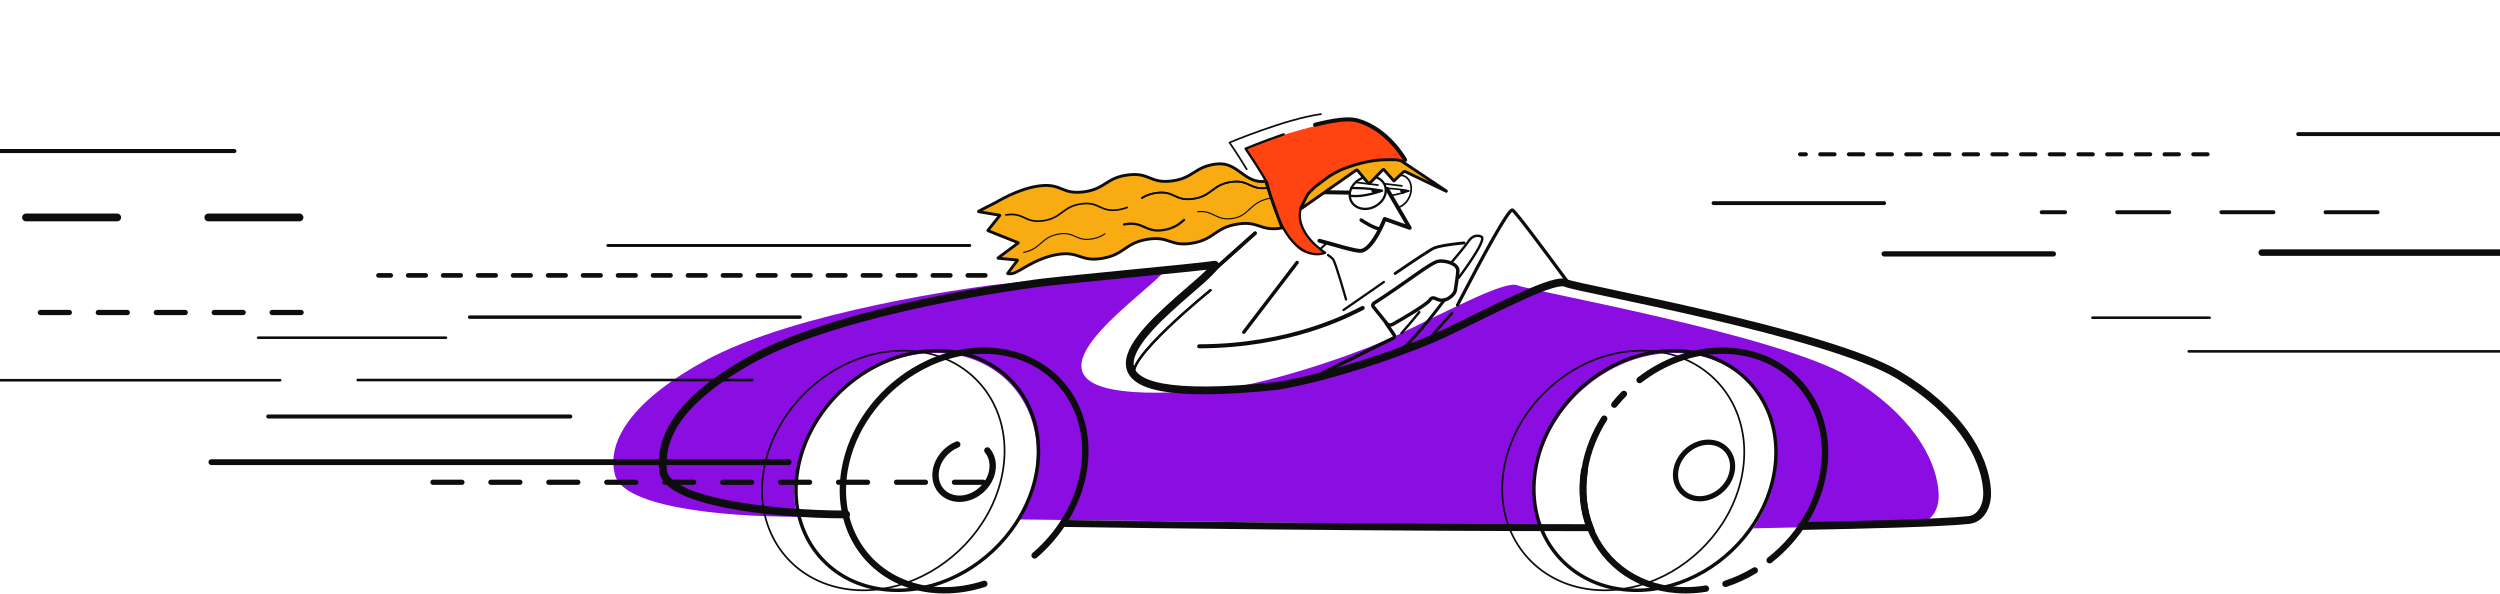 <svg width="1920" height="456" viewBox="0 0 1920 456" fill="none" xmlns="http://www.w3.org/2000/svg">
<path d="M1034 92.5C1055.6 88.9 1073.67 113 1080 125.5C1042.8 116.7 1013.83 138.167 1004 150C989.2 169.6 1006.17 187.5 1016.5 194C1009.3 196 1005.17 194.833 1004 194C991.5 196 974 149 973.5 144C973.1 140 962 123 956.5 115C959.3 110.6 997.667 99.833 1016.5 95L1034 92.5Z" fill="#FF4412"/>
<path d="M984.569 175.098C967.322 178.013 967.224 169.241 949.982 172.156C932.735 175.071 932.828 183.844 915.573 186.759C898.317 189.675 898.232 180.902 880.981 183.817C863.725 186.733 863.805 195.505 846.545 198.42C829.281 201.336 829.21 192.563 811.945 195.478C794.68 198.394 782.663 209.151 777.483 210.081C775.711 210.375 774.438 210.219 773.962 210.135C773.86 210.117 773.824 209.997 773.895 209.908L781.399 199.934C781.47 199.836 781.43 199.711 781.319 199.702L766.565 198.336C766.453 198.327 766.409 198.193 766.489 198.1L781.964 186.617C782.04 186.523 782.009 186.403 781.907 186.381L758.771 177.146C758.669 177.128 758.638 177.003 758.709 176.914L767.838 165.52C767.913 165.427 767.878 165.302 767.771 165.284L751.534 162.565C751.396 162.543 751.392 162.351 751.53 162.28C753.653 161.167 763.369 156.089 764.264 155.755C765.265 155.381 781.568 144.828 798.517 142.732C815.466 140.636 815.118 149.471 832.067 147.374C849.011 145.278 849.354 136.448 866.293 134.351C883.233 132.255 882.899 141.09 899.839 138.993C916.779 136.897 917.108 128.067 934.043 125.97C950.979 123.874 955.162 141.366 972.102 139.269L975.306 149.115L984.569 175.098Z" fill="#F9AC12" stroke="#0D0D0D" stroke-width="2.225" stroke-miterlimit="10"/>
<path d="M920.984 265.961C991.645 265.832 1036.95 241.415 1046.51 236.519" stroke="#0D0D0D" stroke-width="1.521" stroke-miterlimit="10" stroke-linecap="round"/>
<path d="M1054.6 235.469C1053.98 234.694 1054.3 233.439 1055.27 232.821C1080.34 216.856 1099.38 201.064 1105.01 200.57C1109.03 200.219 1112.47 201.354 1112.47 201.354C1114.68 202.088 1117.94 203.165 1119.31 206.183C1119.73 207.117 1119.87 208.003 1118.72 216.175C1117.75 223.038 1117.62 223.572 1117.24 224.306C1116.84 225.067 1115.73 226.946 1112.95 228.806C1109.79 230.92 1105.98 231.103 1103.07 229.532C1101.41 228.637 1099.44 228.272 1098.17 230.391C1096.11 233.813 1076.96 244.9 1069.63 249.062C1067.98 249.996 1066.08 249.751 1065.05 248.478L1054.6 235.469Z" stroke="#0D0D0D" stroke-width="2.67" stroke-miterlimit="10" stroke-linecap="round"/>
<path d="M1474.64 401.185C1453.12 403.401 1394.54 404.861 1346.43 405.765C1347.1 404.768 1347.76 403.762 1348.4 402.747C1348.71 402.235 1349.03 401.723 1349.35 401.212C1349.96 400.188 1350.57 399.155 1351.16 398.114C1351.18 398.083 1351.2 398.052 1351.21 398.02C1351.46 397.571 1351.71 397.121 1351.96 396.667C1352.03 396.534 1352.1 396.405 1352.17 396.271C1352.36 395.928 1352.54 395.586 1352.72 395.239C1352.86 394.976 1353 394.718 1353.13 394.455C1353.21 394.299 1353.29 394.144 1353.36 393.988C1353.54 393.654 1353.71 393.316 1353.87 392.982C1353.89 392.955 1353.9 392.929 1353.91 392.902C1353.94 392.84 1353.97 392.777 1354 392.715C1354.2 392.31 1354.4 391.905 1354.59 391.495C1355.26 390.085 1355.9 388.669 1356.5 387.245C1356.7 386.769 1356.9 386.293 1357.09 385.816C1357.29 385.34 1357.48 384.864 1357.66 384.388C1358.23 382.941 1358.76 381.481 1359.26 380.008C1359.57 379.096 1359.87 378.179 1360.15 377.257C1360.15 377.253 1360.15 377.253 1360.15 377.253C1360.57 375.869 1360.97 374.476 1361.33 373.074C1361.58 372.139 1361.81 371.195 1362.02 370.252C1362.14 369.74 1362.25 369.233 1362.36 368.721C1362.47 368.213 1362.57 367.706 1362.67 367.199C1362.75 366.807 1362.83 366.411 1362.89 366.019C1362.95 365.717 1363 365.409 1363.06 365.107C1363.11 364.8 1363.16 364.493 1363.21 364.186C1363.31 363.607 1363.39 363.033 1363.48 362.454C1363.5 362.276 1363.53 362.094 1363.56 361.916C1363.58 361.715 1363.61 361.515 1363.64 361.315C1363.71 360.758 1363.78 360.202 1363.85 359.646C1363.85 359.579 1363.86 359.517 1363.87 359.45C1363.89 359.272 1363.91 359.098 1363.93 358.925C1363.95 358.747 1363.97 358.573 1363.98 358.399C1363.98 358.395 1363.98 358.391 1363.99 358.386C1363.99 358.377 1363.99 358.368 1363.99 358.359C1363.99 358.319 1364 358.284 1364 358.244C1364.04 357.888 1364.07 357.527 1364.1 357.171C1364.13 356.891 1364.15 356.61 1364.18 356.33C1364.2 355.969 1364.23 355.613 1364.26 355.253C1364.29 354.754 1364.32 354.26 1364.34 353.762C1364.47 351.274 1364.5 348.795 1364.42 346.333C1364.3 342.719 1363.97 339.132 1363.4 335.607C1362.89 332.385 1362.19 329.207 1361.3 326.091C1361.16 325.57 1361 325.054 1360.85 324.538C1360.69 324.044 1360.53 323.55 1360.37 323.06C1360.36 323.025 1360.35 322.989 1360.34 322.949C1360.19 322.499 1360.04 322.054 1359.88 321.609C1359.85 321.525 1359.82 321.44 1359.79 321.356C1359.69 321.066 1359.59 320.781 1359.48 320.497C1359.35 320.141 1359.22 319.785 1359.08 319.433C1359.07 319.42 1359.07 319.406 1359.06 319.393C1358.87 318.899 1358.68 318.409 1358.48 317.924C1358.27 317.43 1358.07 316.94 1357.86 316.451C1357.65 315.961 1357.43 315.476 1357.2 314.995C1356.98 314.515 1356.75 314.034 1356.52 313.558C1356.29 313.082 1356.06 312.605 1355.81 312.138C1355.57 311.666 1355.33 311.199 1355.08 310.736C1354.83 310.273 1354.57 309.81 1354.31 309.352C1354.05 308.893 1353.79 308.439 1353.52 307.99C1353.52 307.981 1353.52 307.972 1353.51 307.963C1353.24 307.518 1352.98 307.078 1352.7 306.641C1352.46 306.25 1352.21 305.858 1351.95 305.466C1351.85 305.302 1351.74 305.141 1351.63 304.977C1351.45 304.701 1351.26 304.425 1351.09 304.153C1350.89 303.864 1350.69 303.575 1350.48 303.285C1350.45 303.25 1350.43 303.21 1350.4 303.174C1350.23 302.929 1350.06 302.685 1349.88 302.444C1349.73 302.235 1349.58 302.026 1349.43 301.821C1349.29 301.634 1349.15 301.447 1349.01 301.265C1348.98 301.229 1348.96 301.189 1348.93 301.154C1348.5 300.597 1348.07 300.041 1347.64 299.498C1347.45 299.266 1347.26 299.035 1347.08 298.808C1346.86 298.55 1346.65 298.292 1346.43 298.038C1346.24 297.802 1346.04 297.571 1345.84 297.348C1345.8 297.299 1345.76 297.25 1345.72 297.201C1345.68 297.157 1345.64 297.108 1345.6 297.068C1345.4 296.832 1345.19 296.605 1344.99 296.378C1344.93 296.307 1344.87 296.24 1344.8 296.169C1344.62 295.964 1344.44 295.764 1344.25 295.568C1344.24 295.546 1344.21 295.528 1344.19 295.505C1344.14 295.448 1344.08 295.385 1344.03 295.327C1343.86 295.145 1343.69 294.967 1343.52 294.793C1343.51 294.78 1343.51 294.771 1343.5 294.762C1343.25 294.504 1343 294.246 1342.75 293.988C1342.5 293.73 1342.24 293.471 1341.98 293.218L1341.91 293.151C1341.56 292.804 1341.21 292.461 1340.85 292.123C1335.55 287.094 1329.49 282.839 1322.78 279.492C1321.82 279.015 1320.85 278.557 1319.86 278.116C1319.37 277.898 1318.88 277.68 1318.37 277.471C1317.87 277.262 1317.37 277.057 1316.86 276.857C1316.45 276.688 1316.03 276.527 1315.6 276.372C1315.35 276.269 1315.09 276.176 1314.83 276.087C1314.73 276.047 1314.62 276.007 1314.52 275.971C1314.05 275.802 1313.58 275.637 1313.11 275.477C1313.11 275.477 1313.1 275.477 1313.1 275.473C1312.61 275.308 1312.12 275.148 1311.63 274.992C1311.59 274.983 1311.55 274.97 1311.51 274.952C1311.02 274.8 1310.52 274.649 1310.03 274.502C1309.13 274.24 1308.22 273.99 1307.31 273.755C1307.3 273.75 1307.29 273.75 1307.28 273.746C1304.53 273.042 1301.74 272.477 1298.91 272.054C1298.89 272.05 1298.86 272.045 1298.84 272.041C1298.32 271.965 1297.81 271.894 1297.29 271.827C1296.84 271.765 1296.39 271.712 1295.93 271.658C1295.39 271.596 1294.85 271.542 1294.3 271.485C1293.85 271.445 1293.4 271.404 1292.95 271.373C1292.89 271.364 1292.83 271.36 1292.77 271.356C1292.22 271.311 1291.66 271.275 1291.1 271.244C1291.08 271.24 1291.07 271.24 1291.05 271.24C1290.19 271.191 1289.33 271.151 1288.46 271.124C1288.43 271.124 1288.4 271.12 1288.37 271.12C1287.58 271.097 1286.78 271.088 1285.98 271.084C1285.66 271.084 1285.34 271.08 1285.03 271.084C1284.81 271.08 1284.6 271.08 1284.39 271.088C1284.11 271.093 1283.83 271.097 1283.55 271.106C1282.94 271.12 1282.33 271.137 1281.72 271.164C1281.47 271.173 1281.21 271.186 1280.95 271.2C1280.75 271.209 1280.55 271.222 1280.34 271.235C1279.97 271.253 1279.6 271.28 1279.22 271.307C1278.96 271.32 1278.7 271.342 1278.45 271.36C1278.03 271.396 1277.61 271.431 1277.19 271.467C1276.81 271.502 1276.42 271.538 1276.04 271.578C1275.96 271.587 1275.89 271.591 1275.81 271.605C1275.6 271.623 1275.4 271.645 1275.19 271.672C1275.12 271.676 1275.04 271.685 1274.97 271.694C1273.99 271.805 1273.01 271.934 1272.04 272.072C1271.47 272.157 1270.89 272.246 1270.32 272.339C1269.08 272.539 1267.85 272.766 1266.61 273.02C1264.99 273.349 1263.35 273.719 1261.72 274.133C1261.15 274.28 1260.58 274.431 1260.01 274.587C1259.44 274.743 1258.87 274.903 1258.3 275.072C1257.83 275.21 1257.36 275.348 1256.88 275.495C1256.71 275.548 1256.53 275.602 1256.35 275.659C1255.95 275.788 1255.54 275.918 1255.13 276.051C1254.9 276.127 1254.65 276.202 1254.42 276.287C1254.25 276.345 1254.07 276.403 1253.89 276.461V276.465C1253.74 276.514 1253.59 276.567 1253.43 276.621C1252.91 276.799 1252.39 276.986 1251.87 277.173C1251.63 277.262 1251.39 277.351 1251.15 277.44C1250.46 277.693 1249.77 277.961 1249.08 278.236C1248.46 278.481 1247.83 278.739 1247.21 278.998C1246.78 279.176 1246.35 279.362 1245.92 279.545C1245.76 279.616 1245.59 279.687 1245.43 279.759C1237.46 283.257 1229.88 287.721 1222.89 293.004C1222.67 293.164 1222.46 293.325 1222.24 293.489C1222.17 293.543 1222.09 293.601 1222.02 293.658C1220.21 295.051 1218.43 296.507 1216.66 298.034C1212.91 301.291 1209.42 304.736 1206.2 308.333C1199.91 315.343 1194.66 322.927 1190.49 330.831C1190.29 331.196 1190.11 331.561 1189.91 331.931C1189.72 332.305 1189.53 332.674 1189.34 333.048C1189.16 333.413 1188.98 333.782 1188.81 334.152C1188.67 334.428 1188.54 334.699 1188.41 334.971C1188.26 335.291 1188.11 335.616 1187.96 335.936C1187.81 336.252 1187.67 336.564 1187.52 336.88C1187.51 336.898 1187.51 336.92 1187.5 336.938C1187.35 337.249 1187.22 337.565 1187.08 337.877C1186.94 338.202 1186.79 338.527 1186.66 338.852C1186.38 339.501 1186.1 340.156 1185.84 340.806C1184.92 343.089 1184.08 345.385 1183.33 347.695C1183.34 347.7 1183.33 347.704 1183.33 347.709C1183.01 348.701 1182.7 349.698 1182.41 350.695C1182.22 351.358 1182.04 352.026 1181.86 352.689C1181.76 353.023 1181.68 353.357 1181.6 353.686C1181.51 354.02 1181.43 354.354 1181.34 354.688C1181.18 355.355 1181.02 356.023 1180.87 356.69C1180.39 358.809 1179.98 360.945 1179.65 363.1C1179.57 363.598 1179.49 364.092 1179.43 364.586C1179.35 365.085 1179.29 365.579 1179.23 366.073C1179.17 366.562 1179.11 367.056 1179.06 367.546C1179.01 368.022 1178.96 368.498 1178.91 368.97C1178.91 369.015 1178.91 369.059 1178.9 369.104C1178.86 369.562 1178.82 370.025 1178.79 370.483C1178.75 370.897 1178.72 371.307 1178.7 371.721C1178.68 371.908 1178.68 372.09 1178.67 372.273C1178.65 372.491 1178.64 372.709 1178.64 372.927C1178.62 373.181 1178.61 373.43 1178.6 373.679C1178.6 373.826 1178.59 373.977 1178.59 374.129C1178.56 374.614 1178.55 375.103 1178.55 375.588C1178.53 375.904 1178.53 376.22 1178.53 376.536C1178.52 376.973 1178.52 377.409 1178.52 377.849C1178.53 378.722 1178.55 379.594 1178.57 380.458C1178.57 380.484 1178.58 380.515 1178.58 380.547C1178.6 381.018 1178.62 381.486 1178.64 381.953C1178.66 382.425 1178.69 382.888 1178.73 383.355C1178.75 383.747 1178.78 384.138 1178.81 384.526C1178.84 384.784 1178.86 385.042 1178.88 385.296C1178.91 385.616 1178.94 385.932 1178.97 386.252C1179.01 386.64 1179.05 387.022 1179.1 387.405C1179.11 387.485 1179.12 387.565 1179.13 387.646C1179.18 388.055 1179.23 388.465 1179.29 388.87V388.874C1179.35 389.31 1179.41 389.742 1179.48 390.174C1179.84 392.622 1180.32 395.025 1180.9 397.379C1180.96 397.651 1181.03 397.922 1181.11 398.189C1181.18 398.492 1181.26 398.79 1181.34 399.093C1181.34 399.097 1181.35 399.102 1181.35 399.106C1181.44 399.454 1181.54 399.801 1181.64 400.152C1181.65 400.206 1181.66 400.259 1181.68 400.312C1181.79 400.695 1181.9 401.078 1182.02 401.456C1182.12 401.777 1182.21 402.097 1182.31 402.413C1182.33 402.484 1182.35 402.551 1182.38 402.622C1182.5 403.005 1182.63 403.392 1182.76 403.775H1182.75L1144.87 403.317L1120.38 403.019L822.497 399.409L781.995 398.919C782.654 397.798 783.295 396.663 783.914 395.519C784.292 394.82 784.666 394.113 785.022 393.405C785.556 392.359 786.077 391.304 786.575 390.24C786.851 389.657 787.123 389.074 787.381 388.487C788.818 385.3 790.096 382.042 791.204 378.722C791.404 378.134 791.591 377.542 791.778 376.946C792.526 374.56 793.193 372.148 793.768 369.704C793.946 368.939 794.115 368.169 794.279 367.399C794.582 365.957 794.849 364.51 795.089 363.055C795.241 362.125 795.379 361.195 795.499 360.269C795.539 360.006 795.57 359.748 795.601 359.49C795.65 359.112 795.699 358.738 795.735 358.364C795.824 357.603 795.9 356.842 795.966 356.09C796.006 355.653 796.042 355.222 796.073 354.79C796.149 353.753 796.211 352.716 796.251 351.688C796.291 350.722 796.318 349.765 796.322 348.808C796.336 347.584 796.322 346.369 796.278 345.163C795.098 310.198 773.036 282.349 740.22 273.79C740.216 273.786 740.216 273.786 740.211 273.79C739.152 273.514 738.079 273.26 737.002 273.025H736.998C736.134 272.838 735.262 272.664 734.385 272.499C734.091 272.446 733.793 272.393 733.504 272.344C732.885 272.237 732.271 272.139 731.652 272.045C731.319 271.996 730.985 271.947 730.647 271.903C729.654 271.765 728.648 271.645 727.638 271.542C727.3 271.507 726.961 271.476 726.619 271.445C723.944 271.204 721.22 271.08 718.443 271.08C699.451 271.08 680.847 276.874 664.566 286.795C637.407 303.33 616.68 331.334 611.37 363.1C609.376 375.019 609.737 386.413 612.109 396.868C552.642 396.836 475.79 389.048 471.967 363.246C467.129 341.402 480.446 310.874 540.34 277.636C611.223 238.246 754.307 220.011 754.307 220.011H754.32C767.673 217.47 885.316 207.108 895.459 205.07C898.98 204.367 890.02 213.317 876.401 224.818C835.97 259.717 771.954 316.166 943.924 298.145C988.823 290.605 1050.27 268.431 1073.2 257.322C1117.94 235.638 1157.21 215 1165.67 219.197C1173.57 223.118 1366.09 257.037 1420.67 289.662C1465.17 316.224 1487.72 350.615 1488.91 379.737C1489.3 388.789 1485.13 400.103 1474.64 401.185Z" fill="#8A0EE2"/>
<path d="M1119.37 234.285C1139.55 195.434 1158.64 160.335 1161.55 161.292C1161.6 161.31 1161.63 161.328 1161.65 161.345C1164.7 163.477 1186.84 193.284 1203.09 215.374" stroke="#0D0D0D" stroke-width="2.496" stroke-miterlimit="10" stroke-linecap="round"/>
<path d="M605.686 354.937H162.326" stroke="#0D0D0D" stroke-width="4.451" stroke-miterlimit="10" stroke-linecap="round"/>
<path d="M744.796 188.518H466.76" stroke="#0D0D0D" stroke-width="1.335" stroke-miterlimit="10" stroke-linecap="round"/>
<path d="M577.834 291.883H274.704" stroke="#0D0D0D" stroke-width="2" stroke-miterlimit="10" stroke-linecap="round"/>
<path d="M342.499 259.369H198.258" stroke="#0D0D0D" stroke-width="2" stroke-miterlimit="10" stroke-linecap="round"/>
<path d="M438 319.863H206" stroke="#0D0D0D" stroke-width="3.116" stroke-miterlimit="10" stroke-linecap="round"/>
<path d="M756.693 211.506H290.678" stroke="#0D0D0D" stroke-width="3.561" stroke-miterlimit="10" stroke-linecap="round" stroke-dasharray="13.43 13.43"/>
<path d="M1114.6 201.718C1117.46 198.327 1125.49 188.744 1127.5 185.736C1132.5 178.218 1138.06 181.97 1138.06 181.97C1141.43 185.446 1120.23 213.388 1120.23 213.388" stroke="#0D0D0D" stroke-width="1.879" stroke-miterlimit="10" stroke-linecap="round"/>
<path d="M332.511 370.381H764.37" stroke="#0D0D0D" stroke-width="4.006" stroke-miterlimit="10" stroke-linecap="round" stroke-dasharray="22.25 22.25"/>
<path d="M1062.81 216.575C1052 224.017 1040.83 231.792 1031.83 238.081" stroke="#0D0D0D" stroke-width="1.78" stroke-miterlimit="10" stroke-linecap="round"/>
<path d="M1124.36 186.564C1124.36 186.564 1108.2 187.979 1101.73 190.334C1099.35 191.201 1086.61 199.676 1071.45 210.033" stroke="#0D0D0D" stroke-width="2.225" stroke-miterlimit="10" stroke-linecap="round"/>
<path d="M963.872 179.109L931.612 207.95" stroke="#0D0D0D" stroke-width="2.67" stroke-miterlimit="10" stroke-linecap="round"/>
<path d="M1037.36 150.361C1042.35 151.033 1049.93 150.388 1061.41 146.489C1061.41 146.489 1051.38 144.183 1037.88 144.428" stroke="#0D0D0D" stroke-width="1.78" stroke-miterlimit="10" stroke-linecap="round" stroke-linejoin="round"/>
<path d="M1059.01 145.492C1058.72 147.303 1057.21 148.768 1055.63 148.768C1054.04 148.768 1052.99 147.299 1053.28 145.492" fill="#0D0D0D"/>
<path d="M1065.96 144.637C1065.45 144.624 1064.93 144.611 1064.39 144.606" stroke="#0D0D0D" stroke-width="1.284" stroke-miterlimit="10" stroke-linecap="round" stroke-linejoin="round"/>
<path d="M1067.38 150.241C1071.34 149.724 1076.16 148.612 1082.03 146.613C1082.03 146.613 1074.7 144.927 1064.2 144.637" stroke="#0D0D0D" stroke-width="1.284" stroke-miterlimit="10" stroke-linecap="round" stroke-linejoin="round"/>
<path d="M1080.15 145.643C1079.87 147.397 1078.59 148.821 1077.28 148.821C1075.97 148.821 1075.13 147.397 1075.41 145.643" fill="#0D0D0D"/>
<path d="M1065.2 145.056L1082.66 175.001L1063.45 168.146C1063.45 168.146 1054.97 190.338 1045.81 192.59C1041.85 193.565 1022.61 187.147 1013.29 184.895" stroke="#0D0D0D" stroke-width="3" stroke-miterlimit="10" stroke-linecap="round" stroke-linejoin="round"/>
<path d="M1045.38 168.992C1045.38 168.992 1056.78 176.589 1060.05 175.575" stroke="#0D0D0D" stroke-width="2.67" stroke-miterlimit="10" stroke-linecap="round" stroke-linejoin="round"/>
<path d="M1012.51 147.543L1035.69 147.922" stroke="#0D0D0D" stroke-width="3.116" stroke-miterlimit="10" stroke-linecap="round" stroke-linejoin="round"/>
<path d="M1037.92 144.263C1040.46 139.163 1046.26 135.455 1052.43 135.455C1060 135.455 1065.25 141.05 1064.15 147.949C1063.06 154.847 1056.03 160.442 1048.45 160.442C1040.87 160.442 1035.62 154.847 1036.73 147.949C1036.93 146.667 1037.34 145.43 1037.92 144.263Z" stroke="#0D0D0D" stroke-width="1.78" stroke-miterlimit="10" stroke-linecap="round" stroke-linejoin="round"/>
<path d="M1069.28 136.902C1071.15 135.478 1073.3 134.641 1075.47 134.641C1081.07 134.641 1084.73 140.235 1083.64 147.134C1082.69 153.098 1078.51 158.083 1073.77 159.325" stroke="#0D0D0D" stroke-width="1.334" stroke-miterlimit="10" stroke-linecap="round" stroke-linejoin="round"/>
<path d="M1009.95 95.843C1023.06 92.452 1035.34 90.52 1042.38 92.474C1066.04 99.052 1079.12 122.779 1079.12 122.779" stroke="#0D0D0D" stroke-width="3.116" stroke-miterlimit="10" stroke-linecap="round" stroke-linejoin="round"/>
<path d="M999.229 159.022C993.184 178.85 1017.67 194.099 1017.67 194.099C1017.67 194.099 988.898 207.709 973.223 140.507C973.223 140.507 967.37 129.941 956.612 114.189C956.612 114.189 969.604 108.728 985.818 103.187" stroke="#0D0D0D" stroke-width="1.812" stroke-miterlimit="10" stroke-linecap="round" stroke-linejoin="round"/>
<path d="M957.485 130.008C954.699 125.379 950.24 118.231 944.267 109.476C944.267 109.476 987.288 91.392 1014.45 87.649" stroke="#0D0D0D" stroke-width="1.335" stroke-miterlimit="10" stroke-linecap="round" stroke-linejoin="round"/>
<path d="M1019.6 185.989C1019.6 185.989 1017.21 188.201 1014.42 190.907" stroke="#0D0D0D" stroke-width="1.597" stroke-miterlimit="10" stroke-linecap="round" stroke-linejoin="round"/>
<path d="M1019.94 195.866C1021.61 197.067 1023.06 198.207 1023.7 198.946C1025.68 201.242 1033.76 229.972 1033.76 229.972" stroke="#0D0D0D" stroke-width="1.78" stroke-miterlimit="10" stroke-linecap="round" stroke-linejoin="round"/>
<path d="M1064.81 248.67L1070.63 257.109C1071.38 257.816 1071.03 259.174 1069.97 259.708L1015.55 286.475" stroke="#0D0D0D" stroke-width="2.67" stroke-miterlimit="10" stroke-linecap="round"/>
<path d="M929.682 222.851C929.682 222.851 860.543 278.775 872.062 288.829" stroke="#0D0D0D" stroke-width="1.78" stroke-miterlimit="10" stroke-linecap="round"/>
<path d="M1109.2 230.537C1099.15 243.921 1085.15 261.444 1074.84 269.976" stroke="#0D0D0D" stroke-width="2.343" stroke-miterlimit="10" stroke-linecap="round"/>
<path d="M1090 239.75C1086.27 244.37 1081.44 250.201 1076.34 255.916" stroke="#0D0D0D" stroke-width="1.879" stroke-miterlimit="10" stroke-linecap="round"/>
<path d="M1115.19 240.445L1099.07 258.502" stroke="#0D0D0D" stroke-width="1.879" stroke-miterlimit="10" stroke-linecap="round"/>
<path d="M786.179 193.823C799.642 191.179 799.153 182.487 812.403 179.883C825.697 177.27 826.076 185.981 839.37 183.368C843.465 182.562 846.264 181.178 848.565 179.571" stroke="#0D0D0D" stroke-width="0.89" stroke-miterlimit="10" stroke-linecap="round"/>
<path d="M909.39 168.876C905.829 171.987 902.064 175.009 894.747 176.447C879.222 179.5 878.773 169.321 863.253 172.375" stroke="#0D0D0D" stroke-width="1.78" stroke-miterlimit="10" stroke-linecap="round"/>
<path d="M976.099 152.048C959.404 155.163 960.023 165.298 947.512 167.63C933.661 170.216 932.464 161.19 919.877 162.614" stroke="#0D0D0D" stroke-width="0.89" stroke-miterlimit="10" stroke-linecap="round"/>
<path d="M865.724 159.289C863.823 160.077 861.602 160.714 858.865 161.114C844.462 163.219 844.596 154.5 830.197 156.606C815.795 158.711 815.661 167.434 801.254 169.54C786.847 171.645 786.989 162.926 772.582 165.031" stroke="#0D0D0D" stroke-width="1.335" stroke-miterlimit="10" stroke-linecap="round"/>
<path d="M974.025 144.272C959.635 146.377 959.746 137.658 945.357 139.763C930.968 141.869 930.848 150.592 916.454 152.697C902.06 154.803 902.18 146.084 887.786 148.189C882.935 148.897 879.708 150.356 877.002 152.065" stroke="#0D0D0D" stroke-width="1.335" stroke-miterlimit="10" stroke-linecap="round"/>
<path d="M1058.27 142.109L1041.3 140.044" stroke="#0D0D0D" stroke-width="1.335" stroke-miterlimit="10" stroke-linecap="round" stroke-linejoin="round"/>
<path d="M1076.62 142.737L1063.8 141.179" stroke="#0D0D0D" stroke-width="1.335" stroke-miterlimit="10" stroke-linecap="round" stroke-linejoin="round"/>
<path d="M649.82 395.092C590.086 395.092 511.374 384.788 509.193 361.47C507.017 338.153 517.636 309.098 577.499 275.86C648.351 236.47 791.417 218.235 791.417 218.235H791.431C804.778 215.694 922.408 205.333 932.556 203.294C936.077 202.586 927.126 211.541 913.516 223.042C873.111 257.936 809.14 314.39 981.087 296.369C1025.98 288.829 1087.41 266.655 1110.34 255.546C1155.06 233.862 1194.31 213.224 1202.77 217.421C1210.68 221.342 1403.22 255.261 1457.82 287.886C1502.33 314.448 1524.9 348.839 1526.12 377.961C1526.5 387.009 1522.32 398.323 1511.84 399.405C1490.32 401.621 1431.75 403.081 1383.63 403.984" stroke="#0D0D0D" stroke-width="6" stroke-miterlimit="10" stroke-linecap="round"/>
<path d="M796.718 358.493C796.758 358.23 796.789 357.972 796.82 357.714C796.869 357.336 796.918 356.962 796.954 356.588C797.043 355.827 797.119 355.066 797.185 354.314C797.225 353.877 797.261 353.446 797.292 353.014C797.368 351.977 797.43 350.94 797.47 349.912C797.51 348.946 797.537 347.989 797.541 347.032C797.555 345.808 797.541 344.593 797.497 343.387C796.317 308.422 774.255 280.573 741.439 272.014C741.435 272.01 741.435 272.01 741.43 272.014C740.371 271.738 739.299 271.485 738.221 271.249H738.217C737.354 271.062 736.481 270.888 735.604 270.724C735.311 270.67 735.012 270.617 734.723 270.568C734.104 270.461 733.49 270.363 732.872 270.27C732.538 270.221 732.204 270.172 731.866 270.127C730.873 269.989 729.867 269.869 728.857 269.767C728.519 269.731 728.18 269.7 727.838 269.669C725.163 269.428 722.439 269.304 719.662 269.304C669.025 269.304 621.086 310.5 612.594 361.324C610.6 373.243 610.96 384.637 613.332 395.092H613.337C621.099 429.203 650.336 453.339 689.236 453.339C725.448 453.339 760.213 432.42 780.197 402.008C781.959 399.324 783.61 396.565 785.133 393.743C785.511 393.044 785.885 392.337 786.245 391.629C786.779 390.583 787.3 389.528 787.799 388.465C788.075 387.881 788.346 387.298 788.604 386.711C790.042 383.524 791.319 380.266 792.427 376.946C792.628 376.358 792.815 375.766 793.002 375.17C793.754 372.784 794.417 370.372 794.991 367.929C795.169 367.163 795.338 366.393 795.503 365.623C795.806 364.181 796.073 362.735 796.313 361.279C796.455 360.349 796.598 359.419 796.718 358.493Z" stroke="#0D0D0D" stroke-width="2.67" stroke-miterlimit="10" stroke-linecap="round"/>
<path d="M770.669 358.493C770.709 358.23 770.74 357.972 770.771 357.714C770.82 357.336 770.869 356.962 770.909 356.588C770.998 355.827 771.074 355.066 771.14 354.314C771.181 353.877 771.216 353.446 771.247 353.014C771.323 351.977 771.39 350.94 771.425 349.912C771.465 348.946 771.492 347.989 771.497 347.032C771.51 345.808 771.497 344.593 771.456 343.387C770.295 308.422 748.246 280.573 715.434 272.014C715.43 272.01 715.43 272.01 715.426 272.014C714.366 271.738 713.294 271.485 712.217 271.249H712.212C711.349 271.062 710.476 270.888 709.599 270.724C709.306 270.67 709.008 270.617 708.718 270.568C708.1 270.461 707.485 270.363 706.867 270.27C706.533 270.221 706.199 270.172 705.861 270.127C704.868 269.989 703.862 269.869 702.852 269.767C702.514 269.731 702.176 269.7 701.833 269.669C699.158 269.428 696.434 269.304 693.657 269.304C643.02 269.304 595.063 310.5 586.544 361.324C584.546 373.243 584.897 384.637 587.27 395.092H587.274C595.019 429.203 624.242 453.339 663.142 453.339C699.354 453.339 734.128 432.42 754.13 402.008C755.897 399.324 757.543 396.565 759.07 393.743C759.448 393.044 759.822 392.337 760.183 391.629C760.717 390.583 761.237 389.528 761.736 388.465C762.012 387.881 762.283 387.298 762.542 386.711C763.979 383.524 765.261 380.266 766.369 376.946C766.57 376.358 766.756 375.766 766.943 375.17C767.696 372.784 768.363 370.372 768.937 367.929C769.115 367.163 769.289 366.393 769.449 365.623C769.752 364.181 770.019 362.735 770.259 361.279C770.411 360.349 770.548 359.419 770.669 358.493Z" stroke="#0D0D0D" stroke-width="1.335" stroke-miterlimit="10" stroke-linecap="round" stroke-linejoin="round"/>
<path d="M920.984 265.961C991.645 265.832 1036.95 241.415 1046.51 236.519" stroke="#0D0D0D" stroke-width="3.116" stroke-miterlimit="10" stroke-linecap="round"/>
<path d="M1338.89 358.493C1338.92 358.23 1338.95 357.972 1338.98 357.714C1339.02 357.336 1339.07 356.962 1339.11 356.588C1339.19 355.827 1339.25 355.066 1339.31 354.314C1339.35 353.877 1339.38 353.446 1339.4 353.014C1339.47 351.977 1339.52 350.94 1339.55 349.912C1339.58 348.946 1339.59 347.989 1339.59 347.032C1339.59 345.808 1339.56 344.593 1339.51 343.387C1337.96 308.422 1315.6 280.573 1282.7 272.014C1282.69 272.01 1282.69 272.01 1282.69 272.014C1281.62 271.738 1280.55 271.485 1279.47 271.249H1279.46C1278.6 271.062 1277.72 270.888 1276.84 270.724C1276.55 270.67 1276.25 270.617 1275.96 270.568C1275.34 270.461 1274.72 270.363 1274.1 270.27C1273.77 270.221 1273.43 270.172 1273.1 270.127C1272.1 269.989 1271.1 269.869 1270.08 269.767C1269.74 269.731 1269.41 269.7 1269.06 269.669C1266.39 269.428 1263.66 269.304 1260.88 269.304C1210.25 269.304 1162.75 310.5 1154.79 361.324C1152.93 373.243 1153.41 384.637 1155.89 395.092H1155.9C1164.02 429.203 1193.51 453.339 1232.41 453.339C1268.62 453.339 1303.16 432.42 1322.83 402.008C1324.56 399.324 1326.18 396.565 1327.68 393.743C1328.04 393.044 1328.41 392.337 1328.76 391.629C1329.29 390.583 1329.79 389.528 1330.28 388.465C1330.56 387.881 1330.82 387.298 1331.07 386.711C1332.47 383.524 1333.72 380.266 1334.79 376.946C1334.98 376.358 1335.17 375.766 1335.35 375.17C1336.07 372.784 1336.72 370.372 1337.26 367.929C1337.43 367.163 1337.6 366.393 1337.75 365.623C1338.04 364.181 1338.29 362.735 1338.51 361.279C1338.65 360.349 1338.78 359.419 1338.89 358.493Z" stroke="#0D0D0D" stroke-width="1.335" stroke-miterlimit="10" stroke-linecap="round" stroke-linejoin="round"/>
<path d="M1363.25 358.493C1363.29 358.23 1363.32 357.972 1363.34 357.714C1363.39 357.336 1363.43 356.962 1363.47 356.588C1363.55 355.827 1363.61 355.066 1363.67 354.314C1363.71 353.877 1363.74 353.446 1363.77 353.014C1363.83 351.977 1363.88 350.94 1363.91 349.912C1363.94 348.946 1363.95 347.989 1363.95 347.032C1363.95 345.808 1363.92 344.593 1363.86 343.387C1362.3 308.422 1339.92 280.573 1307.01 272.014C1307.01 272.01 1307.01 272.01 1307.01 272.014C1305.94 271.738 1304.87 271.485 1303.79 271.249H1303.78C1302.92 271.062 1302.04 270.888 1301.16 270.724C1300.87 270.67 1300.57 270.617 1300.28 270.568C1299.66 270.461 1299.04 270.363 1298.42 270.27C1298.09 270.221 1297.75 270.172 1297.41 270.127C1296.42 269.989 1295.42 269.869 1294.4 269.767C1294.06 269.731 1293.72 269.7 1293.38 269.669C1290.71 269.428 1287.98 269.304 1285.2 269.304C1234.56 269.304 1187.08 310.5 1179.15 361.324C1177.29 373.243 1177.78 384.637 1180.27 395.092H1180.27C1188.41 429.203 1217.92 453.339 1256.82 453.339C1293.03 453.339 1327.56 432.42 1347.21 402.008C1348.95 399.324 1350.56 396.565 1352.05 393.743C1352.42 393.044 1352.79 392.337 1353.14 391.629C1353.66 390.583 1354.17 389.528 1354.66 388.465C1354.93 387.881 1355.19 387.298 1355.44 386.711C1356.85 383.524 1358.09 380.266 1359.16 376.946C1359.35 376.358 1359.53 375.766 1359.72 375.17C1360.44 372.784 1361.08 370.372 1361.63 367.929C1361.79 367.163 1361.96 366.393 1362.11 365.623C1362.4 364.181 1362.65 362.735 1362.87 361.279C1363.01 360.349 1363.14 359.419 1363.25 358.493Z" stroke="#0D0D0D" stroke-width="2.67" stroke-miterlimit="10" stroke-linecap="round"/>
<path d="M1216.85 361.324C1214.38 377.231 1216.09 392.199 1221.16 405.253C1058.81 405.32 876.717 402.885 816.685 402.008" stroke="#0D0D0D" stroke-width="5.341" stroke-miterlimit="10" stroke-linecap="round"/>
<path d="M1330.38 361.324C1328.55 373.314 1317.35 383.035 1305.38 383.035C1293.4 383.035 1285.19 373.314 1287.04 361.324C1288.89 349.333 1300.08 339.608 1312.04 339.608C1324.01 339.608 1332.22 349.333 1330.38 361.324Z" stroke="#0D0D0D" stroke-width="4.006" stroke-miterlimit="10" stroke-linecap="round" stroke-linejoin="round"/>
<path d="M744.796 188.518H466.76" stroke="#0D0D0D" stroke-width="2.225" stroke-miterlimit="10" stroke-linecap="round"/>
<path d="M614.494 243.574H360.706" stroke="#0D0D0D" stroke-width="2.67" stroke-miterlimit="10" stroke-linecap="round"/>
<path d="M1577 195H1447" stroke="#0D0D0D" stroke-width="4.016" stroke-miterlimit="10" stroke-linecap="round"/>
<path d="M1447 156H1316" stroke="#0D0D0D" stroke-width="3" stroke-miterlimit="10" stroke-linecap="round"/>
<path d="M1695.44 118.511H1382.44" stroke="#0D0D0D" stroke-width="3.116" stroke-miterlimit="10" stroke-linecap="round" stroke-dasharray="11.02 11.02"/>
<path d="M963.872 179.109L931.612 207.95" stroke="#0D0D0D" stroke-width="2.67" stroke-miterlimit="10" stroke-linecap="round"/>
<path d="M1065.96 144.637C1065.45 144.624 1064.93 144.611 1064.39 144.606" stroke="#0D0D0D" stroke-width="1.284" stroke-miterlimit="10" stroke-linecap="round" stroke-linejoin="round"/>
<path d="M996.176 201.603C988.677 211.426 966.641 240.227 955.225 255.141" stroke="#0D0D0D" stroke-width="2.67" stroke-miterlimit="10" stroke-linecap="round" stroke-linejoin="round"/>
<path d="M929.682 222.851C929.682 222.851 860.543 278.775 872.062 288.829" stroke="#0D0D0D" stroke-width="1.78" stroke-miterlimit="10" stroke-linecap="round"/>
<path d="M1115.19 240.445L1099.07 258.502" stroke="#0D0D0D" stroke-width="1.879" stroke-miterlimit="10" stroke-linecap="round"/>
<path d="M974.025 144.272C959.635 146.377 959.746 137.658 945.357 139.763C930.968 141.869 930.848 150.592 916.454 152.697C902.06 154.803 902.18 146.084 887.786 148.189C882.935 148.897 879.708 150.356 877.002 152.065" stroke="#0D0D0D" stroke-width="1.335" stroke-miterlimit="10" stroke-linecap="round"/>
<path d="M1000.17 158.377L999.229 159.022" stroke="#0D0D0D" stroke-width="2.246" stroke-miterlimit="10"/>
<path d="M794.573 426.554C802.883 419.437 810.222 411.15 816.222 402.008C817.985 399.324 819.631 396.565 821.154 393.743C821.532 393.044 821.901 392.336 822.262 391.629C822.796 390.583 823.317 389.528 823.815 388.464C824.091 387.881 824.363 387.298 824.621 386.711C826.054 383.524 827.331 380.266 828.439 376.946C828.635 376.358 828.827 375.766 829.014 375.17C829.761 372.784 830.425 370.372 830.999 367.928C831.177 367.163 831.346 366.393 831.506 365.623C831.809 364.181 832.076 362.734 832.312 361.279C832.463 360.349 832.601 359.418 832.721 358.493C832.761 358.23 832.792 357.972 832.819 357.714C832.868 357.336 832.917 356.962 832.953 356.588C833.042 355.827 833.117 355.066 833.18 354.313C833.22 353.877 833.255 353.446 833.286 353.014C833.362 351.977 833.424 350.94 833.464 349.912C833.5 348.946 833.527 347.989 833.536 347.032C833.549 345.808 833.531 344.593 833.491 343.387C832.289 308.421 810.205 280.573 777.385 272.014C777.38 272.01 777.38 272.01 777.376 272.014C776.316 271.738 775.244 271.484 774.167 271.248H774.162C773.299 271.062 772.426 270.888 771.55 270.723C771.256 270.67 770.958 270.616 770.664 270.567C770.045 270.461 769.431 270.363 768.812 270.269C768.479 270.22 768.145 270.171 767.806 270.127C766.814 269.989 765.808 269.869 764.798 269.766C764.459 269.731 764.121 269.7 763.778 269.668C761.104 269.428 758.38 269.303 755.602 269.303C736.615 269.303 718.016 275.098 701.735 285.019M701.726 285.019C674.58 301.554 653.875 329.558 648.588 361.323C646.603 373.243 646.972 384.637 649.353 395.091H649.358C657.142 429.202 686.397 453.339 725.297 453.339C735.739 453.339 746.06 451.599 755.945 448.394M758.291 345.968C761.566 349.898 763.098 355.328 762.114 361.323C760.147 373.314 748.842 383.034 736.869 383.034C724.896 383.034 716.792 373.314 718.772 361.323C720.245 352.386 726.908 344.704 735.156 341.375" stroke="#0D0D0D" stroke-width="4.896" stroke-miterlimit="10" stroke-linecap="round"/>
<path d="M1259.19 291.882C1277.46 277.818 1299.82 269.303 1322.84 269.303C1325.25 269.303 1327.61 269.397 1329.95 269.579C1330.99 269.66 1332.02 269.757 1333.05 269.878C1333.71 269.953 1334.36 270.033 1335 270.122C1335.65 270.211 1336.29 270.305 1336.92 270.407C1336.93 270.403 1336.93 270.403 1336.93 270.407C1337.84 270.55 1338.74 270.71 1339.63 270.883C1339.63 270.883 1339.63 270.883 1339.63 270.883C1375.33 277.818 1399.95 306.748 1401.56 343.52V343.525C1401.59 344.108 1401.61 344.695 1401.62 345.283C1401.62 345.287 1401.62 345.292 1401.62 345.292C1401.63 345.91 1401.64 346.529 1401.65 347.148C1401.65 347.459 1401.65 347.771 1401.64 348.082C1401.64 348.087 1401.64 348.087 1401.64 348.091C1401.64 348.75 1401.63 349.409 1401.6 350.072C1401.59 350.406 1401.58 350.739 1401.57 351.073C1401.57 351.078 1401.57 351.078 1401.57 351.082C1401.54 351.781 1401.5 352.48 1401.46 353.183C1401.43 353.535 1401.41 353.886 1401.38 354.242C1401.35 354.629 1401.32 355.021 1401.28 355.413C1401.25 355.8 1401.21 356.187 1401.17 356.574C1401.17 356.588 1401.17 356.601 1401.16 356.619C1401.13 356.966 1401.09 357.318 1401.05 357.669C1401.04 357.736 1401.03 357.798 1401.03 357.865C1400.99 358.226 1400.94 358.586 1400.9 358.947C1400.85 359.343 1400.79 359.739 1400.73 360.135C1400.68 360.531 1400.62 360.927 1400.56 361.323C1400.34 362.765 1400.09 364.203 1399.81 365.632C1399.62 366.584 1399.42 367.528 1399.2 368.471C1398.99 369.415 1398.76 370.358 1398.51 371.293C1398.15 372.695 1397.76 374.088 1397.33 375.472C1397.33 375.472 1397.33 375.472 1397.33 375.477C1397.05 376.398 1396.76 377.315 1396.45 378.227C1393.37 387.356 1389.02 396.017 1383.63 403.984C1381.42 407.26 1379.03 410.42 1376.49 413.447C1373.71 416.749 1370.75 419.896 1367.63 422.864C1364.9 425.464 1362.04 427.925 1359.08 430.239M1347.65 438.095C1344.05 440.262 1340.33 442.225 1336.52 443.966C1332.82 445.652 1329.04 447.134 1325.18 448.39M1222.97 339.181C1220.12 346.275 1218.04 353.69 1216.86 361.323C1214.39 377.231 1216.09 392.198 1221.16 405.253C1232.31 433.898 1259.67 453.339 1294.58 453.339C1299.8 453.339 1304.99 452.903 1310.11 452.066M1232.03 321.542C1228.49 327.132 1225.44 333.034 1222.98 339.181M1247.15 302.529C1244.57 305.155 1242.11 307.901 1239.79 310.762" stroke="#0D0D0D" stroke-width="4.896" stroke-miterlimit="10" stroke-linecap="round"/>
<path d="M1062.63 130.034L1070.5 138.94C1070.56 138.989 1070.66 138.94 1070.67 138.856C1070.67 138.856 1078.31 131.338 1078.73 131.539L1110.7 146.889C1110.8 146.938 1110.91 146.778 1110.82 146.716L1076.92 124.092C1076.86 124.066 1076.77 124.026 1076.71 123.999C1074.5 122.321 1069.07 122.655 1065.14 122.682H1065.08C1051.48 122.561 1037.55 127.319 1029.81 130.488C1029.79 130.497 1029.77 130.502 1029.75 130.51C1026.66 131.966 1023.54 133.666 1020.45 135.651L1020.43 135.664L1020.41 135.678L1010.3 143.28C1010.29 143.293 1010.27 143.306 1010.25 143.324C1009.66 143.841 1009.07 144.375 1008.49 144.918C1006.96 146.337 1005.62 147.748 1004.46 149.146C1004.46 149.15 1004.46 149.155 1004.45 149.159C1004.32 149.311 1004.2 149.457 1004.08 149.609C1004.05 149.649 1004.02 149.684 1004 149.729C1003.41 150.864 1001.69 154.247 1000.48 156.877C1000.19 157.504 999.933 158.088 999.72 158.586C999.239 159.743 999.021 160.46 999.346 160.228L1041.61 130.626C1041.89 130.435 1042.23 130.444 1042.43 130.648L1050.79 140.654C1050.83 140.689 1051.9 140.654 1051.9 140.654C1051.93 140.689 1052 140.681 1052.04 140.636L1062.02 130.31C1062.27 130.079 1062.63 130.034 1062.86 130.212" fill="#F9AC12"/>
<path d="M1062.63 130.034L1070.5 138.94C1070.56 138.989 1070.66 138.94 1070.67 138.856C1070.67 138.856 1078.31 131.338 1078.73 131.539L1110.7 146.889C1110.8 146.938 1110.91 146.778 1110.82 146.716L1076.92 124.092C1076.86 124.066 1076.77 124.026 1076.71 123.999C1074.5 122.321 1069.07 122.655 1065.14 122.682H1065.08C1051.48 122.561 1037.55 127.319 1029.81 130.488C1029.79 130.497 1029.77 130.502 1029.75 130.51C1026.66 131.966 1023.54 133.666 1020.45 135.651L1020.43 135.664L1020.41 135.678L1010.3 143.28C1010.29 143.293 1010.27 143.306 1010.25 143.324C1009.66 143.841 1009.07 144.375 1008.49 144.918C1006.96 146.337 1005.62 147.748 1004.46 149.146C1004.46 149.15 1004.46 149.155 1004.45 149.159C1004.32 149.311 1004.2 149.457 1004.08 149.609C1004.05 149.649 1004.02 149.684 1004 149.729C1003.41 150.864 1001.69 154.247 1000.48 156.877C1000.19 157.504 999.933 158.088 999.72 158.586C999.239 159.743 999.021 160.46 999.346 160.228L1041.61 130.626C1041.89 130.435 1042.23 130.444 1042.43 130.648L1050.79 140.654C1050.83 140.689 1051.9 140.654 1051.9 140.654C1051.93 140.689 1052 140.681 1052.04 140.636L1062.02 130.31C1062.27 130.079 1062.63 130.034 1062.86 130.212" stroke="#0D0D0D" stroke-width="2.246" stroke-miterlimit="10"/>
<path d="M1939 269.863L1681 269.863" stroke="#0D0D0D" stroke-width="2" stroke-miterlimit="10" stroke-linecap="round"/>
<path d="M1697 244H1607" stroke="#0D0D0D" stroke-width="2" stroke-miterlimit="10" stroke-linecap="round"/>
<path d="M215.129 292H-88" stroke="#0D0D0D" stroke-width="2" stroke-miterlimit="10" stroke-linecap="round"/>
<path d="M1826 163L1568 163" stroke="#0D0D0D" stroke-width="3" stroke-miterlimit="10" stroke-linecap="round" stroke-dasharray="40 40"/>
<path d="M1995 194L1737 194" stroke="#0D0D0D" stroke-width="5" stroke-miterlimit="10" stroke-linecap="round"/>
<path d="M2023 103L1765 103" stroke="#0D0D0D" stroke-width="3" stroke-miterlimit="10" stroke-linecap="round"/>
<path d="M230 167H-70" stroke="#0D0D0D" stroke-width="6" stroke-miterlimit="10" stroke-linecap="round" stroke-dasharray="70 70"/>
<path d="M180 116H-52" stroke="#0D0D0D" stroke-width="3.116" stroke-miterlimit="10" stroke-linecap="round"/>
<path d="M31 240L249 240" stroke="#0D0D0D" stroke-width="4.006" stroke-miterlimit="10" stroke-linecap="round" stroke-dasharray="22.25 22.25"/>
</svg>
